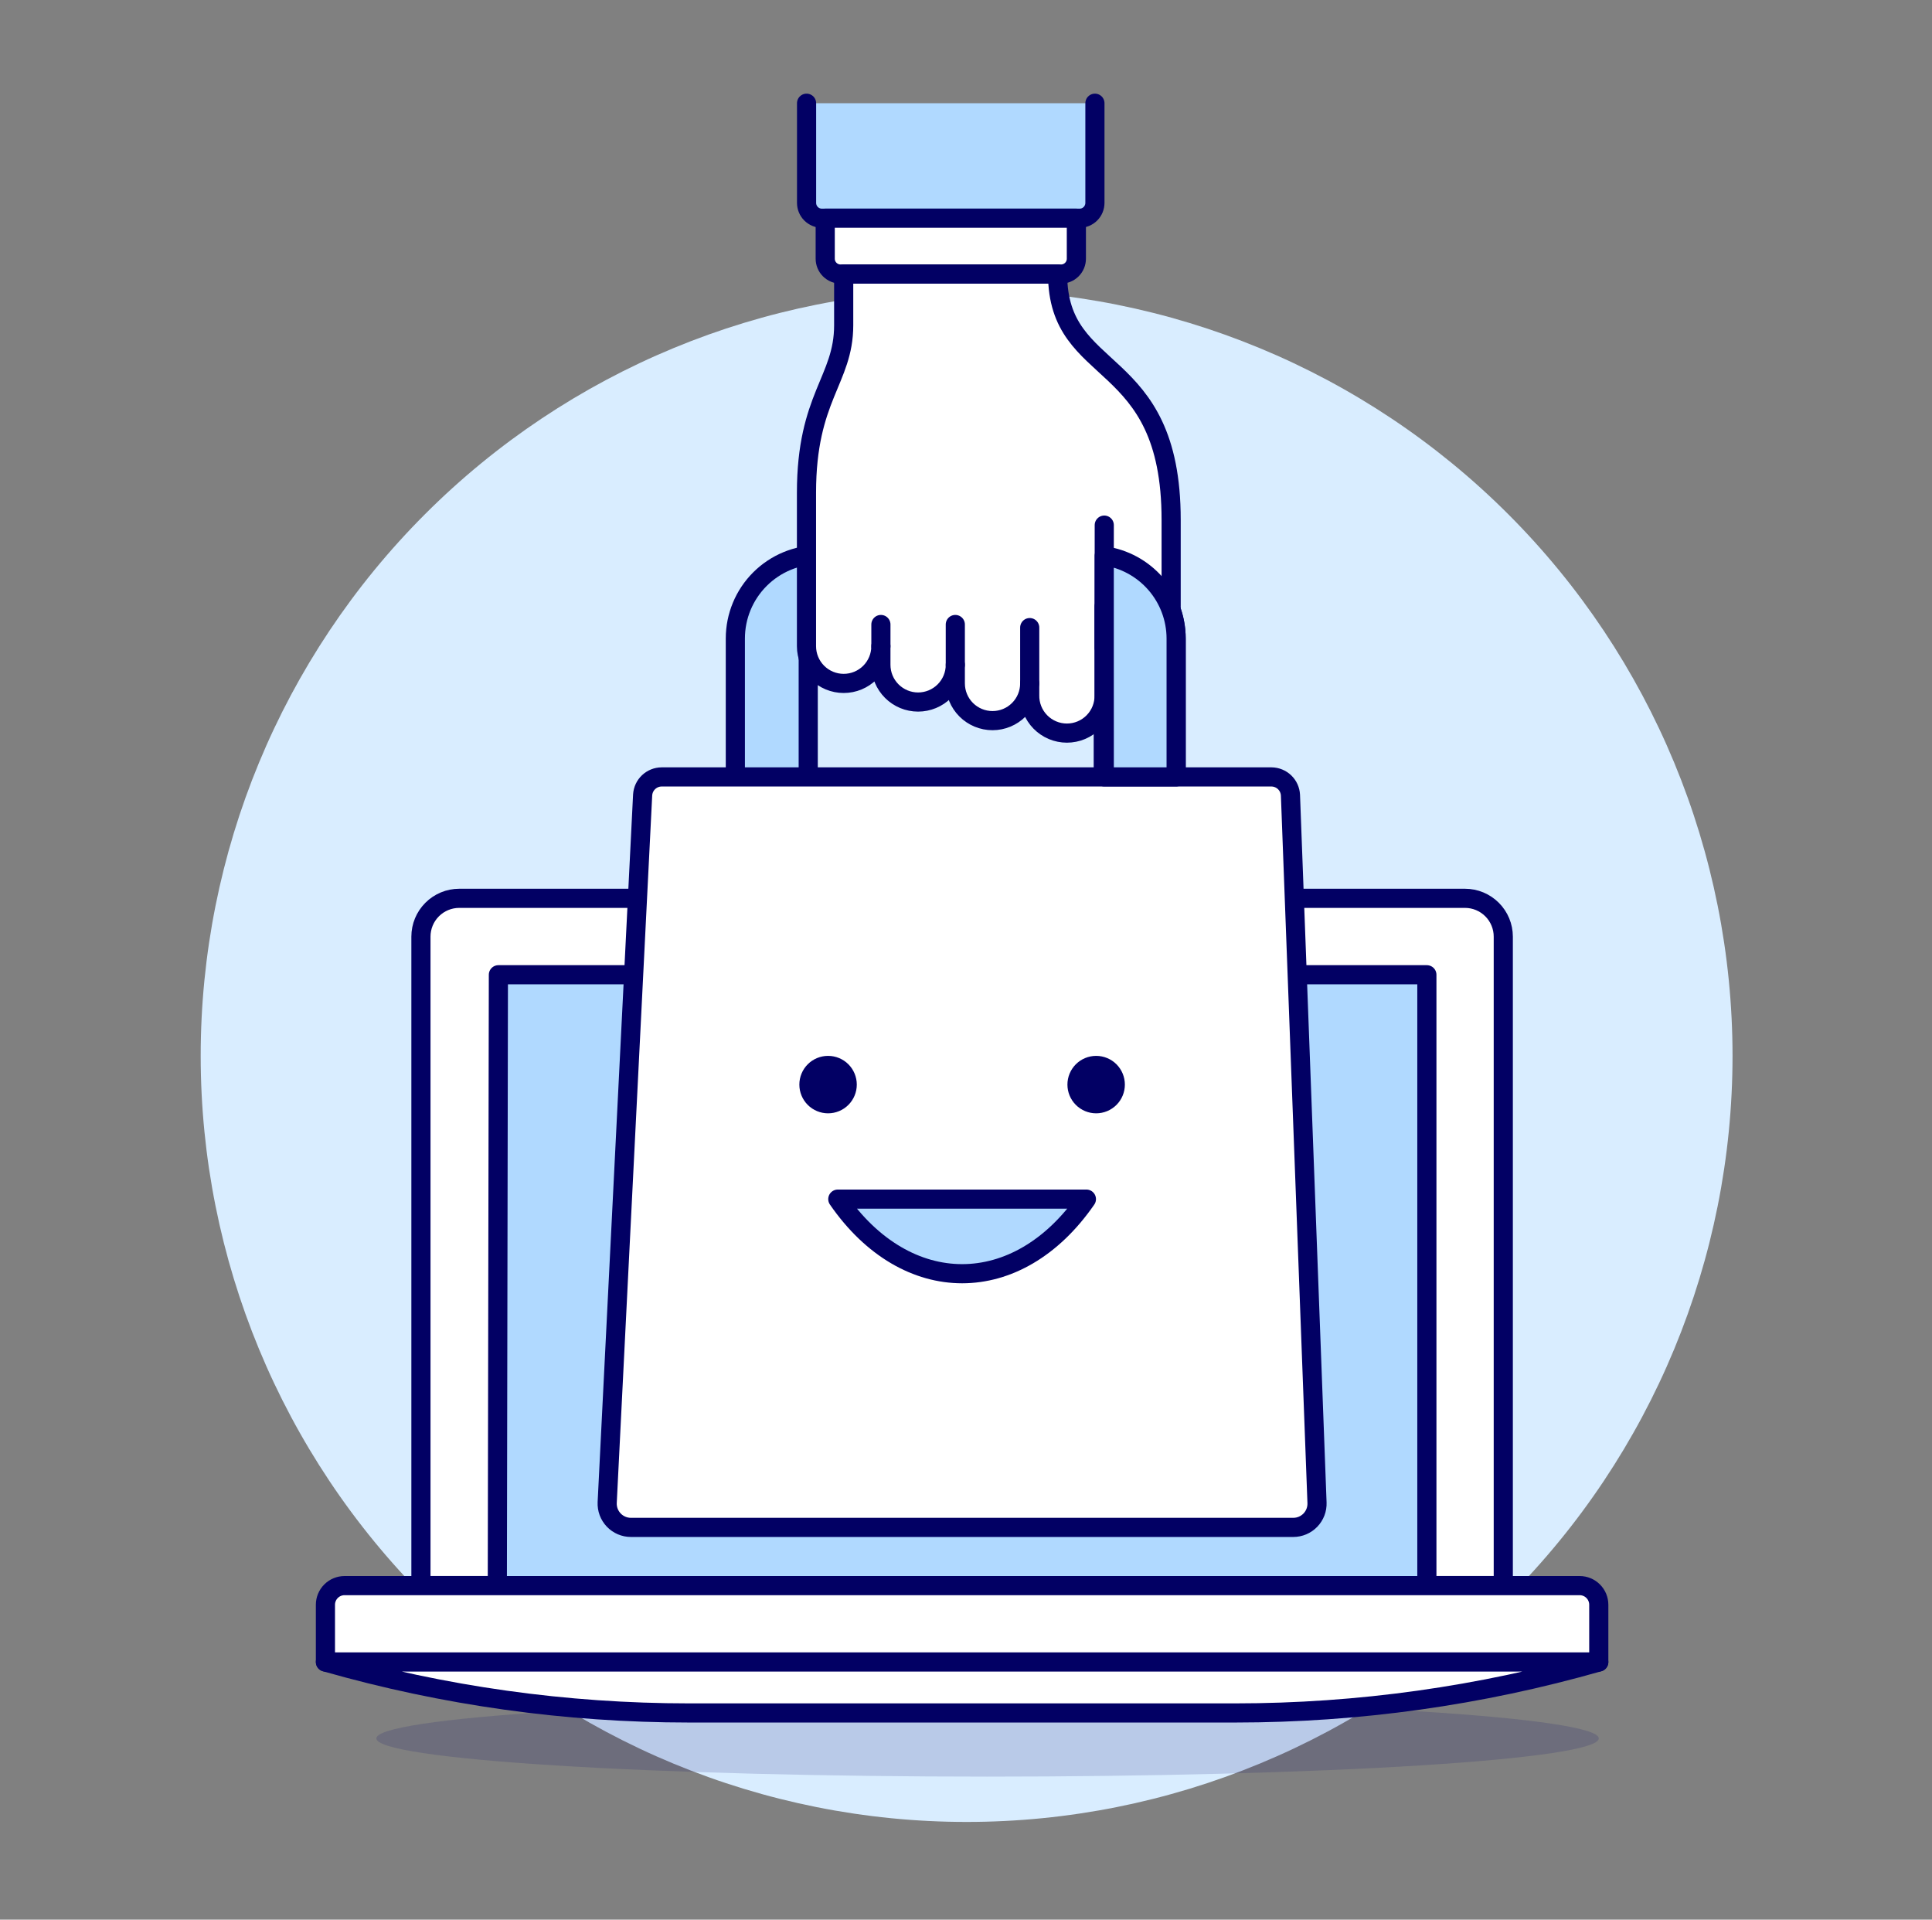 <svg width="152" height="151" viewBox="0 0 152 151" fill="none" xmlns="http://www.w3.org/2000/svg">
<rect x="0" y="0" width="152" height="151" fill="#808080" stroke="none"/>
<path d="M15.789 83.055C15.789 99.037 22.137 114.364 33.438 125.665C44.739 136.966 60.066 143.314 76.048 143.314C92.03 143.314 107.357 136.966 118.658 125.665C129.958 114.364 136.307 99.037 136.307 83.055C136.307 67.073 129.958 51.746 118.658 40.445C107.357 29.145 92.03 22.796 76.048 22.796C60.066 22.796 44.739 29.145 33.438 40.445C22.137 51.746 15.789 67.073 15.789 83.055Z" fill="#D9EDFF"/>
<path d="M86.143 8.119V15.96C86.143 16.28 86.016 16.587 85.79 16.813C85.564 17.039 85.258 17.166 84.938 17.166H64.662C64.343 17.166 64.036 17.039 63.81 16.813C63.584 16.587 63.457 16.28 63.457 15.96V8.119" fill="#B0D9FF"/>
<path d="M86.143 8.119V15.96C86.143 16.28 86.016 16.587 85.79 16.813C85.564 17.039 85.258 17.166 84.938 17.166H64.662C64.343 17.166 64.036 17.039 63.81 16.813C63.584 16.587 63.457 16.28 63.457 15.96V8.119" stroke="#020064" stroke-width="1.506" stroke-linecap="round" stroke-linejoin="round"/>
<path d="M115.258 70.662H36.13C35.331 70.662 34.564 70.98 33.999 71.545C33.434 72.11 33.117 72.876 33.117 73.675V124.722H118.271V73.675C118.271 72.876 117.953 72.11 117.388 71.545C116.823 70.98 116.057 70.662 115.258 70.662Z" fill="white" stroke="#020064" stroke-width="1.506" stroke-linecap="round" stroke-linejoin="round"/>
<path d="M112.259 76.674H39.211L39.127 124.723H112.259V76.674Z" fill="#B0D9FF"/>
<path d="M112.259 76.674H39.211L39.127 124.723H112.259V76.674Z" stroke="#020064" stroke-width="1.506" stroke-linecap="round" stroke-linejoin="round"/>
<path opacity="0.15" d="M29.61 136.744C29.61 137.138 30.854 137.529 33.27 137.894C35.687 138.258 39.229 138.59 43.694 138.869C48.16 139.148 53.461 139.369 59.295 139.52C65.129 139.671 71.382 139.749 77.697 139.749C84.012 139.749 90.265 139.671 96.099 139.52C101.933 139.369 107.234 139.148 111.699 138.869C116.165 138.59 119.707 138.258 122.123 137.894C124.54 137.529 125.784 137.138 125.784 136.744C125.784 136.349 124.54 135.958 122.123 135.594C119.707 135.229 116.165 134.898 111.699 134.619C107.234 134.339 101.933 134.118 96.099 133.967C90.265 133.816 84.012 133.738 77.697 133.738C71.382 133.738 65.129 133.816 59.295 133.967C53.461 134.118 48.16 134.339 43.694 134.619C39.229 134.898 35.687 135.229 33.27 135.594C30.854 135.958 29.61 136.349 29.61 136.744Z" fill="#020064"/>
<path d="M125.784 130.734H25.603V126.23C25.603 125.831 25.762 125.447 26.044 125.165C26.327 124.882 26.71 124.724 27.11 124.724H124.278C124.677 124.724 125.06 124.882 125.343 125.165C125.625 125.447 125.784 125.831 125.784 126.23V130.734Z" fill="white" stroke="#020064" stroke-width="1.506" stroke-linecap="round" stroke-linejoin="round"/>
<path d="M125.784 130.735C116.479 133.393 106.85 134.741 97.173 134.741H54.214C44.537 134.741 34.908 133.393 25.603 130.735H125.784Z" fill="white" stroke="#020064" stroke-width="1.506" stroke-linecap="round" stroke-linejoin="round"/>
<path d="M92.532 50.216C92.53 48.47 91.836 46.795 90.601 45.56C89.366 44.324 87.691 43.629 85.944 43.627H64.442C62.695 43.629 61.02 44.324 59.785 45.559C58.55 46.794 57.855 48.469 57.853 50.216V66.866H63.587V50.216C63.592 49.791 63.763 49.385 64.064 49.085C64.365 48.784 64.771 48.613 65.196 48.607H85.191C85.616 48.613 86.022 48.784 86.322 49.085C86.623 49.385 86.793 49.791 86.799 50.216V66.866H92.532V50.216Z" fill="#B0D9FF" stroke="#020064" stroke-width="1.506" stroke-linecap="round" stroke-linejoin="round"/>
<path d="M101.747 120.145H49.638C49.385 120.145 49.134 120.094 48.902 119.994C48.669 119.894 48.459 119.749 48.285 119.566C48.11 119.382 47.975 119.166 47.886 118.929C47.798 118.692 47.759 118.439 47.771 118.186L50.56 62.525C50.584 62.145 50.75 61.789 51.026 61.527C51.302 61.265 51.666 61.117 52.047 61.113H100.039C100.423 61.117 100.792 61.269 101.069 61.536C101.345 61.803 101.509 62.166 101.527 62.55L103.616 118.21C103.625 118.461 103.584 118.712 103.494 118.946C103.404 119.18 103.267 119.394 103.093 119.575C102.918 119.755 102.709 119.899 102.478 119.997C102.247 120.095 101.998 120.145 101.747 120.145Z" fill="white"/>
<path d="M101.747 120.145H49.638C49.385 120.145 49.134 120.094 48.902 119.994C48.669 119.894 48.459 119.749 48.285 119.566C48.11 119.382 47.975 119.166 47.886 118.929C47.798 118.692 47.759 118.439 47.771 118.186L50.56 62.525C50.584 62.145 50.75 61.789 51.026 61.527C51.302 61.265 51.666 61.117 52.047 61.113H100.039C100.423 61.117 100.792 61.269 101.069 61.536C101.345 61.803 101.509 62.166 101.527 62.55L103.616 118.21C103.625 118.461 103.584 118.712 103.494 118.946C103.404 119.18 103.267 119.394 103.093 119.575C102.918 119.755 102.709 119.899 102.478 119.997C102.247 120.095 101.998 120.145 101.747 120.145V120.145Z" stroke="#020064" stroke-width="1.506" stroke-linecap="round" stroke-linejoin="round"/>
<path d="M64.924 17.163V20.351C64.924 20.67 65.051 20.977 65.277 21.203C65.503 21.429 65.81 21.556 66.129 21.556H83.478C83.798 21.556 84.104 21.429 84.33 21.203C84.556 20.977 84.683 20.67 84.683 20.351V17.163H64.924Z" fill="white" stroke="#020064" stroke-width="1.506" stroke-linecap="round" stroke-linejoin="round"/>
<path d="M86.864 49.847V47.706H89.22C90.21 47.706 91.19 47.905 92.1 48.294C92.126 48.084 92.139 47.872 92.14 47.66V40.89C92.14 27.571 83.208 29.996 83.208 21.561H66.377V25.587C66.377 29.897 63.45 31.218 63.45 38.758V50.831C63.45 51.607 63.759 52.352 64.308 52.901C64.856 53.45 65.601 53.758 66.377 53.758C67.154 53.758 67.898 53.45 68.447 52.901C68.996 52.352 69.304 51.607 69.304 50.831V52.295C69.304 53.072 69.613 53.816 70.162 54.365C70.711 54.914 71.455 55.222 72.231 55.222C73.008 55.222 73.752 54.914 74.301 54.365C74.85 53.816 75.159 53.072 75.159 52.295V53.758C75.159 54.534 75.467 55.279 76.016 55.828C76.565 56.377 77.309 56.685 78.086 56.685C78.862 56.685 79.606 56.377 80.155 55.828C80.704 55.279 81.013 54.534 81.013 53.758V54.672C81.004 55.062 81.073 55.45 81.216 55.813C81.359 56.176 81.573 56.506 81.846 56.785C82.119 57.064 82.444 57.285 82.804 57.437C83.163 57.588 83.549 57.666 83.939 57.666C84.329 57.666 84.715 57.588 85.075 57.437C85.434 57.285 85.76 57.064 86.032 56.785C86.305 56.506 86.519 56.176 86.662 55.813C86.805 55.45 86.874 55.062 86.865 54.672V49.852L86.864 49.847Z" fill="white"/>
<path d="M86.864 49.847V47.706H89.22C90.21 47.706 91.19 47.905 92.1 48.294C92.126 48.084 92.139 47.872 92.14 47.66V40.89C92.14 27.571 83.208 29.996 83.208 21.561H66.377V25.587C66.377 29.897 63.45 31.218 63.45 38.758V50.831C63.45 51.607 63.759 52.352 64.308 52.901C64.856 53.45 65.601 53.758 66.377 53.758C67.154 53.758 67.898 53.45 68.447 52.901C68.996 52.352 69.304 51.607 69.304 50.831V52.295C69.304 53.072 69.613 53.816 70.162 54.365C70.711 54.914 71.455 55.222 72.231 55.222C73.008 55.222 73.752 54.914 74.301 54.365C74.85 53.816 75.159 53.072 75.159 52.295V53.758C75.159 54.534 75.467 55.279 76.016 55.828C76.565 56.377 77.309 56.685 78.086 56.685C78.862 56.685 79.606 56.377 80.155 55.828C80.704 55.279 81.013 54.534 81.013 53.758V54.672C81.004 55.062 81.073 55.45 81.216 55.813C81.359 56.176 81.573 56.506 81.846 56.785C82.119 57.064 82.444 57.285 82.804 57.437C83.163 57.588 83.549 57.666 83.939 57.666C84.329 57.666 84.715 57.588 85.075 57.437C85.434 57.285 85.76 57.064 86.032 56.785C86.305 56.506 86.519 56.176 86.662 55.813C86.805 55.45 86.874 55.062 86.865 54.672V49.852L86.864 49.847Z" stroke="#020064" stroke-width="1.506" stroke-linecap="round" stroke-linejoin="round"/>
<path d="M86.878 41.305L86.872 50.948" stroke="#020064" stroke-width="1.506" stroke-linecap="round" stroke-linejoin="round"/>
<path d="M75.159 49.123V52.294V49.123Z" fill="#FFCEBF"/>
<path d="M75.159 49.123V52.294" stroke="#020064" stroke-width="1.506" stroke-linecap="round" stroke-linejoin="round"/>
<path d="M81.013 49.367V53.757V49.367Z" fill="#FFCEBF"/>
<path d="M81.013 49.367V53.757" stroke="#020064" stroke-width="1.506" stroke-linecap="round" stroke-linejoin="round"/>
<path d="M69.305 49.123V50.83V49.123Z" fill="#FFCEBF"/>
<path d="M69.305 49.123V50.83" stroke="#020064" stroke-width="1.506" stroke-linecap="round" stroke-linejoin="round"/>
<path d="M62.889 85.314C62.889 85.914 63.127 86.489 63.55 86.912C63.974 87.336 64.549 87.574 65.148 87.574C65.748 87.574 66.323 87.336 66.746 86.912C67.17 86.489 67.408 85.914 67.408 85.314C67.408 84.715 67.17 84.14 66.746 83.716C66.323 83.293 65.748 83.055 65.148 83.055C64.549 83.055 63.974 83.293 63.55 83.716C63.127 84.14 62.889 84.715 62.889 85.314Z" fill="#020064"/>
<path d="M83.98 85.314C83.98 85.914 84.218 86.489 84.642 86.912C85.066 87.336 85.64 87.574 86.24 87.574C86.839 87.574 87.414 87.336 87.838 86.912C88.261 86.489 88.499 85.914 88.499 85.314C88.499 84.715 88.261 84.14 87.838 83.716C87.414 83.293 86.839 83.055 86.24 83.055C85.64 83.055 85.066 83.293 84.642 83.716C84.218 84.14 83.98 84.715 83.98 85.314Z" fill="#020064"/>
<path d="M65.914 94.323C71.316 102.146 80.075 102.146 85.473 94.323H65.914Z" fill="#B0D9FF" stroke="#020064" stroke-width="1.506" stroke-linecap="round" stroke-linejoin="round"/>
<path d="M86.879 61.11H92.532V50.217C92.528 48.635 91.954 47.108 90.915 45.915C89.876 44.722 88.443 43.943 86.876 43.721V50.181C86.876 50.193 86.876 50.203 86.876 50.217L86.879 61.11Z" fill="#B0D9FF" stroke="#020064" stroke-width="1.506" stroke-linecap="round" stroke-linejoin="round"/>
</svg>
